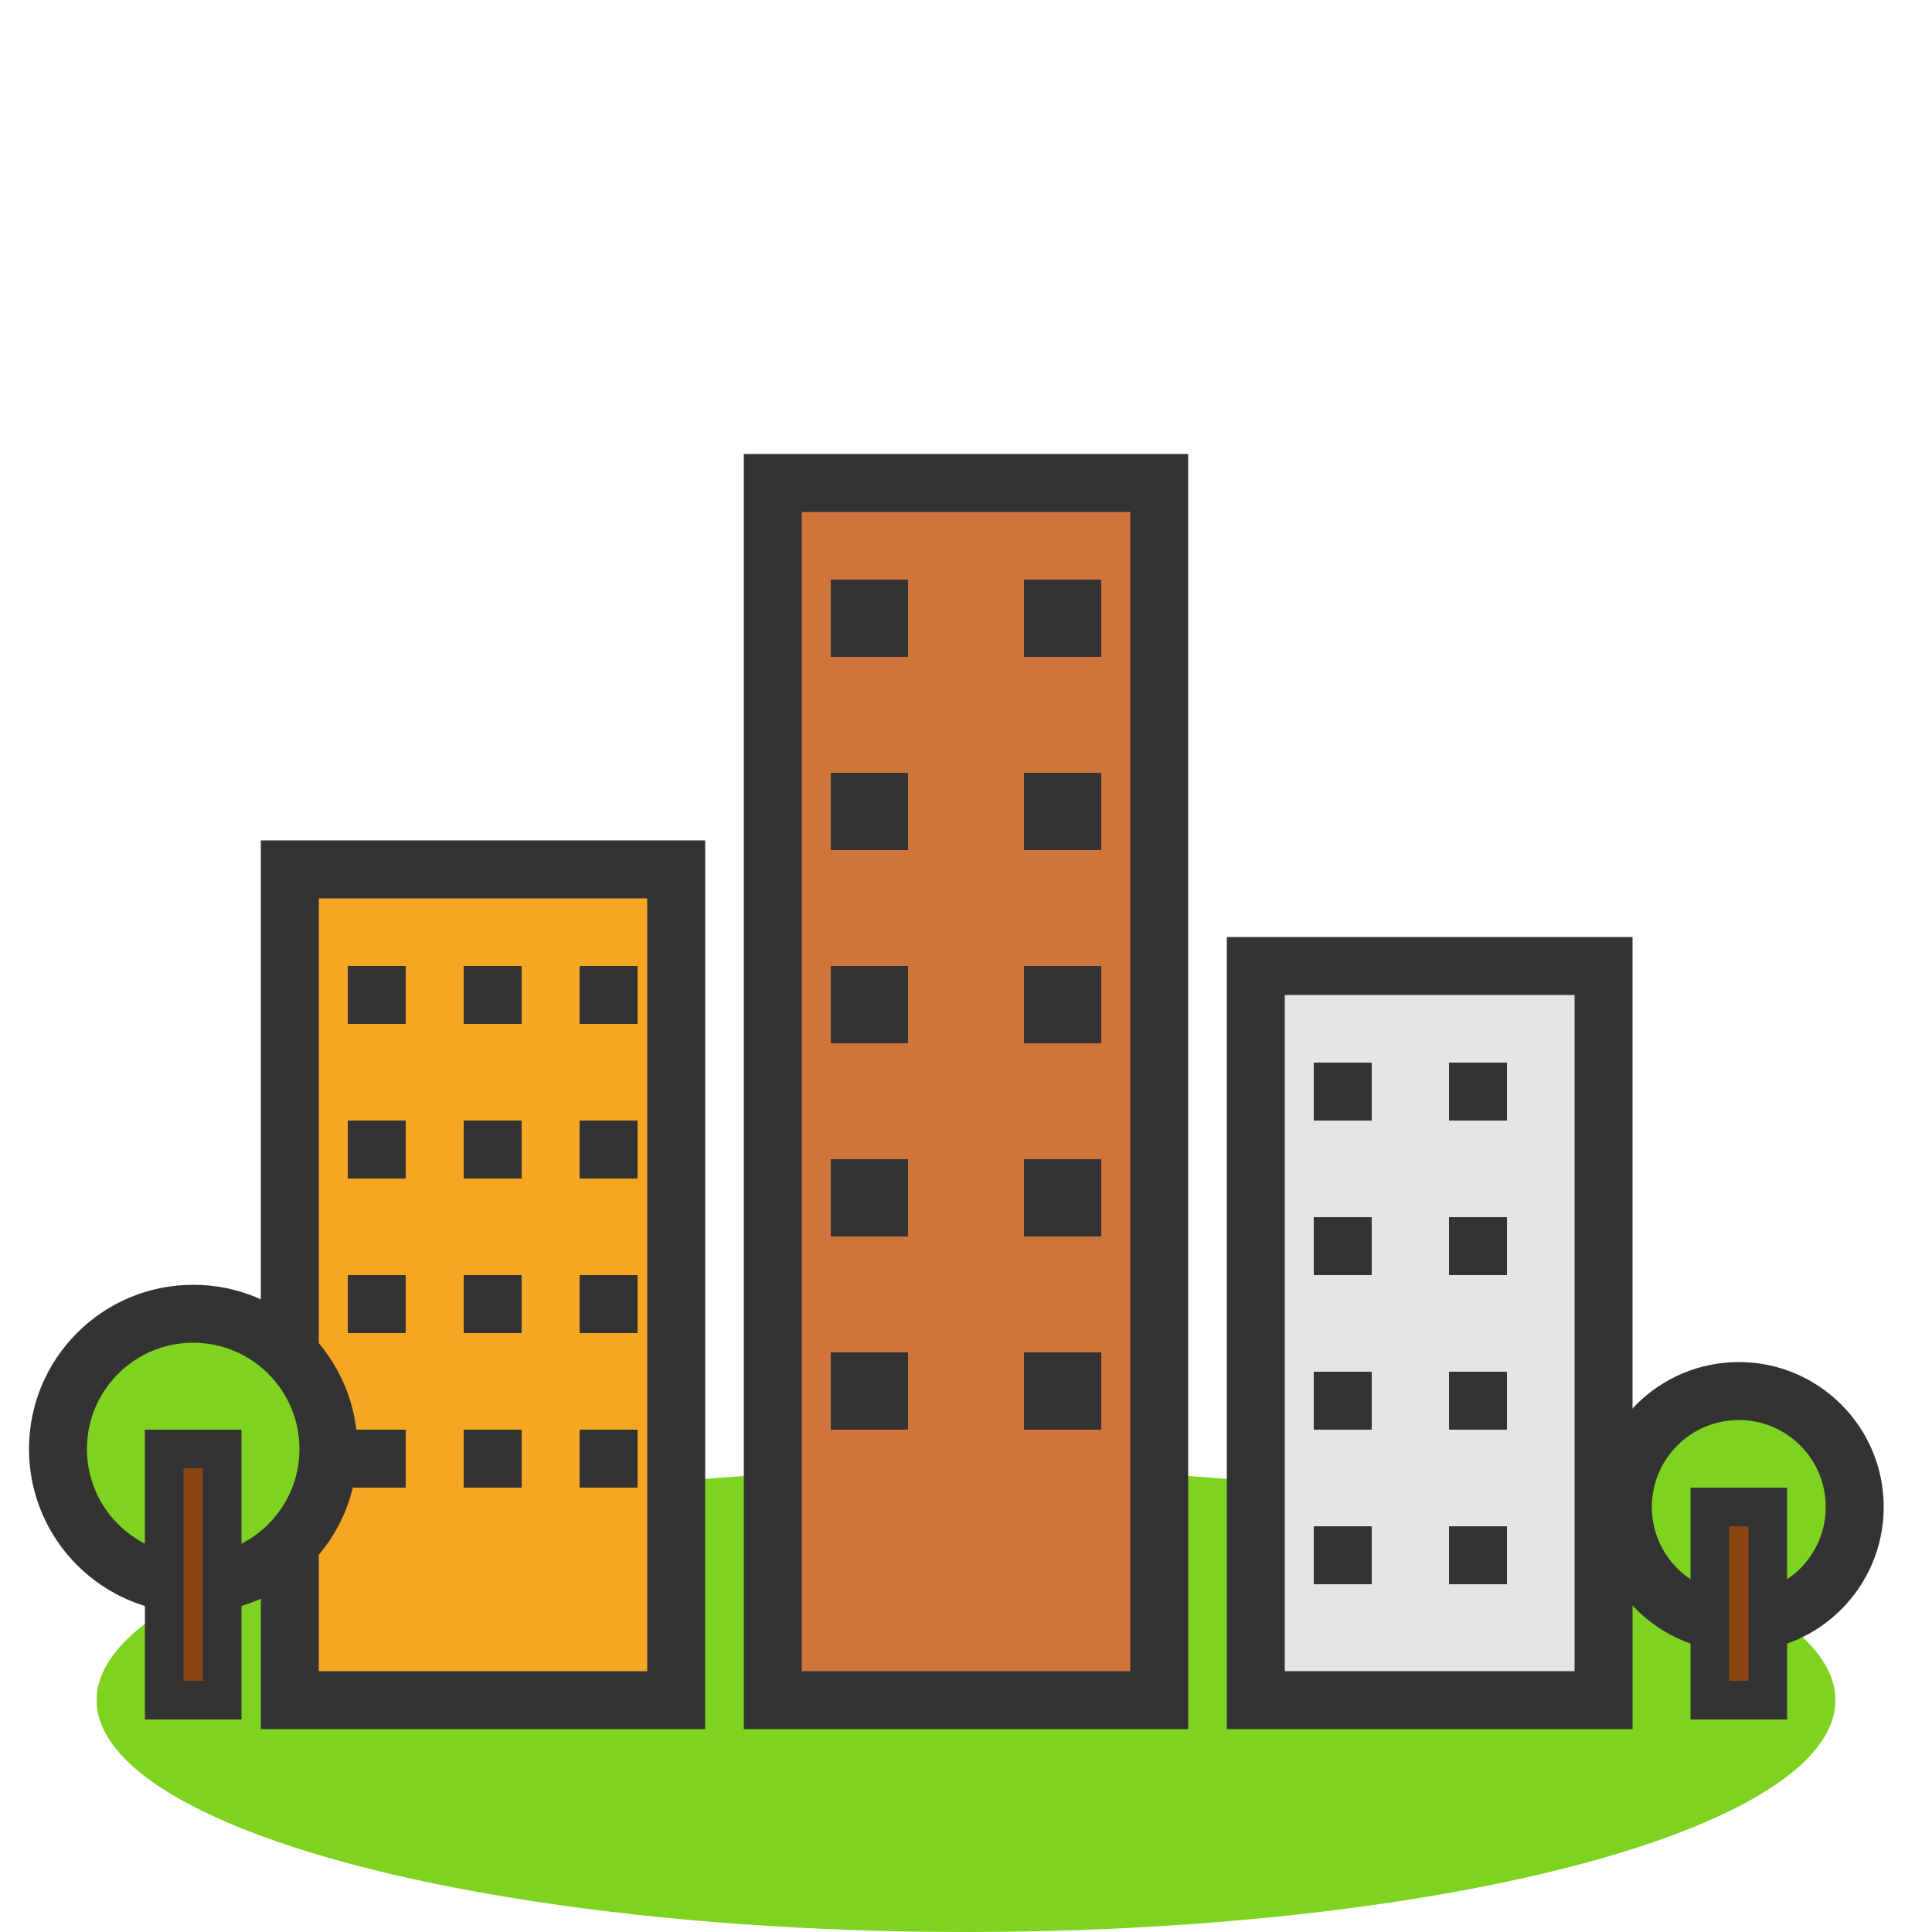<svg width="100" height="100" viewBox="0 0 100 100" xmlns="http://www.w3.org/2000/svg">
  <!-- רקע עשב -->
  <ellipse cx="50" cy="88" rx="45" ry="12" fill="#7ed321"/>
  
  <!-- בניין שמאלי (צהוב) -->
  <rect x="15" y="45" width="20" height="43" fill="#f5a623" stroke="#333" stroke-width="3"/>
  
  <!-- חלונות בניין שמאלי -->
  <rect x="18" y="50" width="3" height="3" fill="#333"/>
  <rect x="24" y="50" width="3" height="3" fill="#333"/>
  <rect x="30" y="50" width="3" height="3" fill="#333"/>
  <rect x="18" y="58" width="3" height="3" fill="#333"/>
  <rect x="24" y="58" width="3" height="3" fill="#333"/>
  <rect x="30" y="58" width="3" height="3" fill="#333"/>
  <rect x="18" y="66" width="3" height="3" fill="#333"/>
  <rect x="24" y="66" width="3" height="3" fill="#333"/>
  <rect x="30" y="66" width="3" height="3" fill="#333"/>
  <rect x="18" y="74" width="3" height="3" fill="#333"/>
  <rect x="24" y="74" width="3" height="3" fill="#333"/>
  <rect x="30" y="74" width="3" height="3" fill="#333"/>
  
  <!-- בניין מרכזי (חום) -->
  <rect x="40" y="25" width="20" height="63" fill="#d0743c" stroke="#333" stroke-width="3"/>
  
  <!-- חלונות בניין מרכזי -->
  <rect x="43" y="30" width="4" height="4" fill="#333"/>
  <rect x="53" y="30" width="4" height="4" fill="#333"/>
  <rect x="43" y="40" width="4" height="4" fill="#333"/>
  <rect x="53" y="40" width="4" height="4" fill="#333"/>
  <rect x="43" y="50" width="4" height="4" fill="#333"/>
  <rect x="53" y="50" width="4" height="4" fill="#333"/>
  <rect x="43" y="60" width="4" height="4" fill="#333"/>
  <rect x="53" y="60" width="4" height="4" fill="#333"/>
  <rect x="43" y="70" width="4" height="4" fill="#333"/>
  <rect x="53" y="70" width="4" height="4" fill="#333"/>
  
  <!-- בניין ימני (אפור) -->
  <rect x="65" y="50" width="18" height="38" fill="#e5e5e5" stroke="#333" stroke-width="3"/>
  
  <!-- חלונות בניין ימני -->
  <rect x="68" y="55" width="3" height="3" fill="#333"/>
  <rect x="75" y="55" width="3" height="3" fill="#333"/>
  <rect x="68" y="63" width="3" height="3" fill="#333"/>
  <rect x="75" y="63" width="3" height="3" fill="#333"/>
  <rect x="68" y="71" width="3" height="3" fill="#333"/>
  <rect x="75" y="71" width="3" height="3" fill="#333"/>
  <rect x="68" y="79" width="3" height="3" fill="#333"/>
  <rect x="75" y="79" width="3" height="3" fill="#333"/>
  
  <!-- עץ שמאלי -->
  <circle cx="10" cy="75" r="7" fill="#7ed321" stroke="#333" stroke-width="3"/>
  <rect x="8.5" y="75" width="3" height="13" fill="#8b4513" stroke="#333" stroke-width="2"/>
  
  <!-- עץ ימני -->
  <circle cx="90" cy="78" r="6" fill="#7ed321" stroke="#333" stroke-width="3"/>
  <rect x="88.5" y="78" width="3" height="10" fill="#8b4513" stroke="#333" stroke-width="2"/>
</svg>